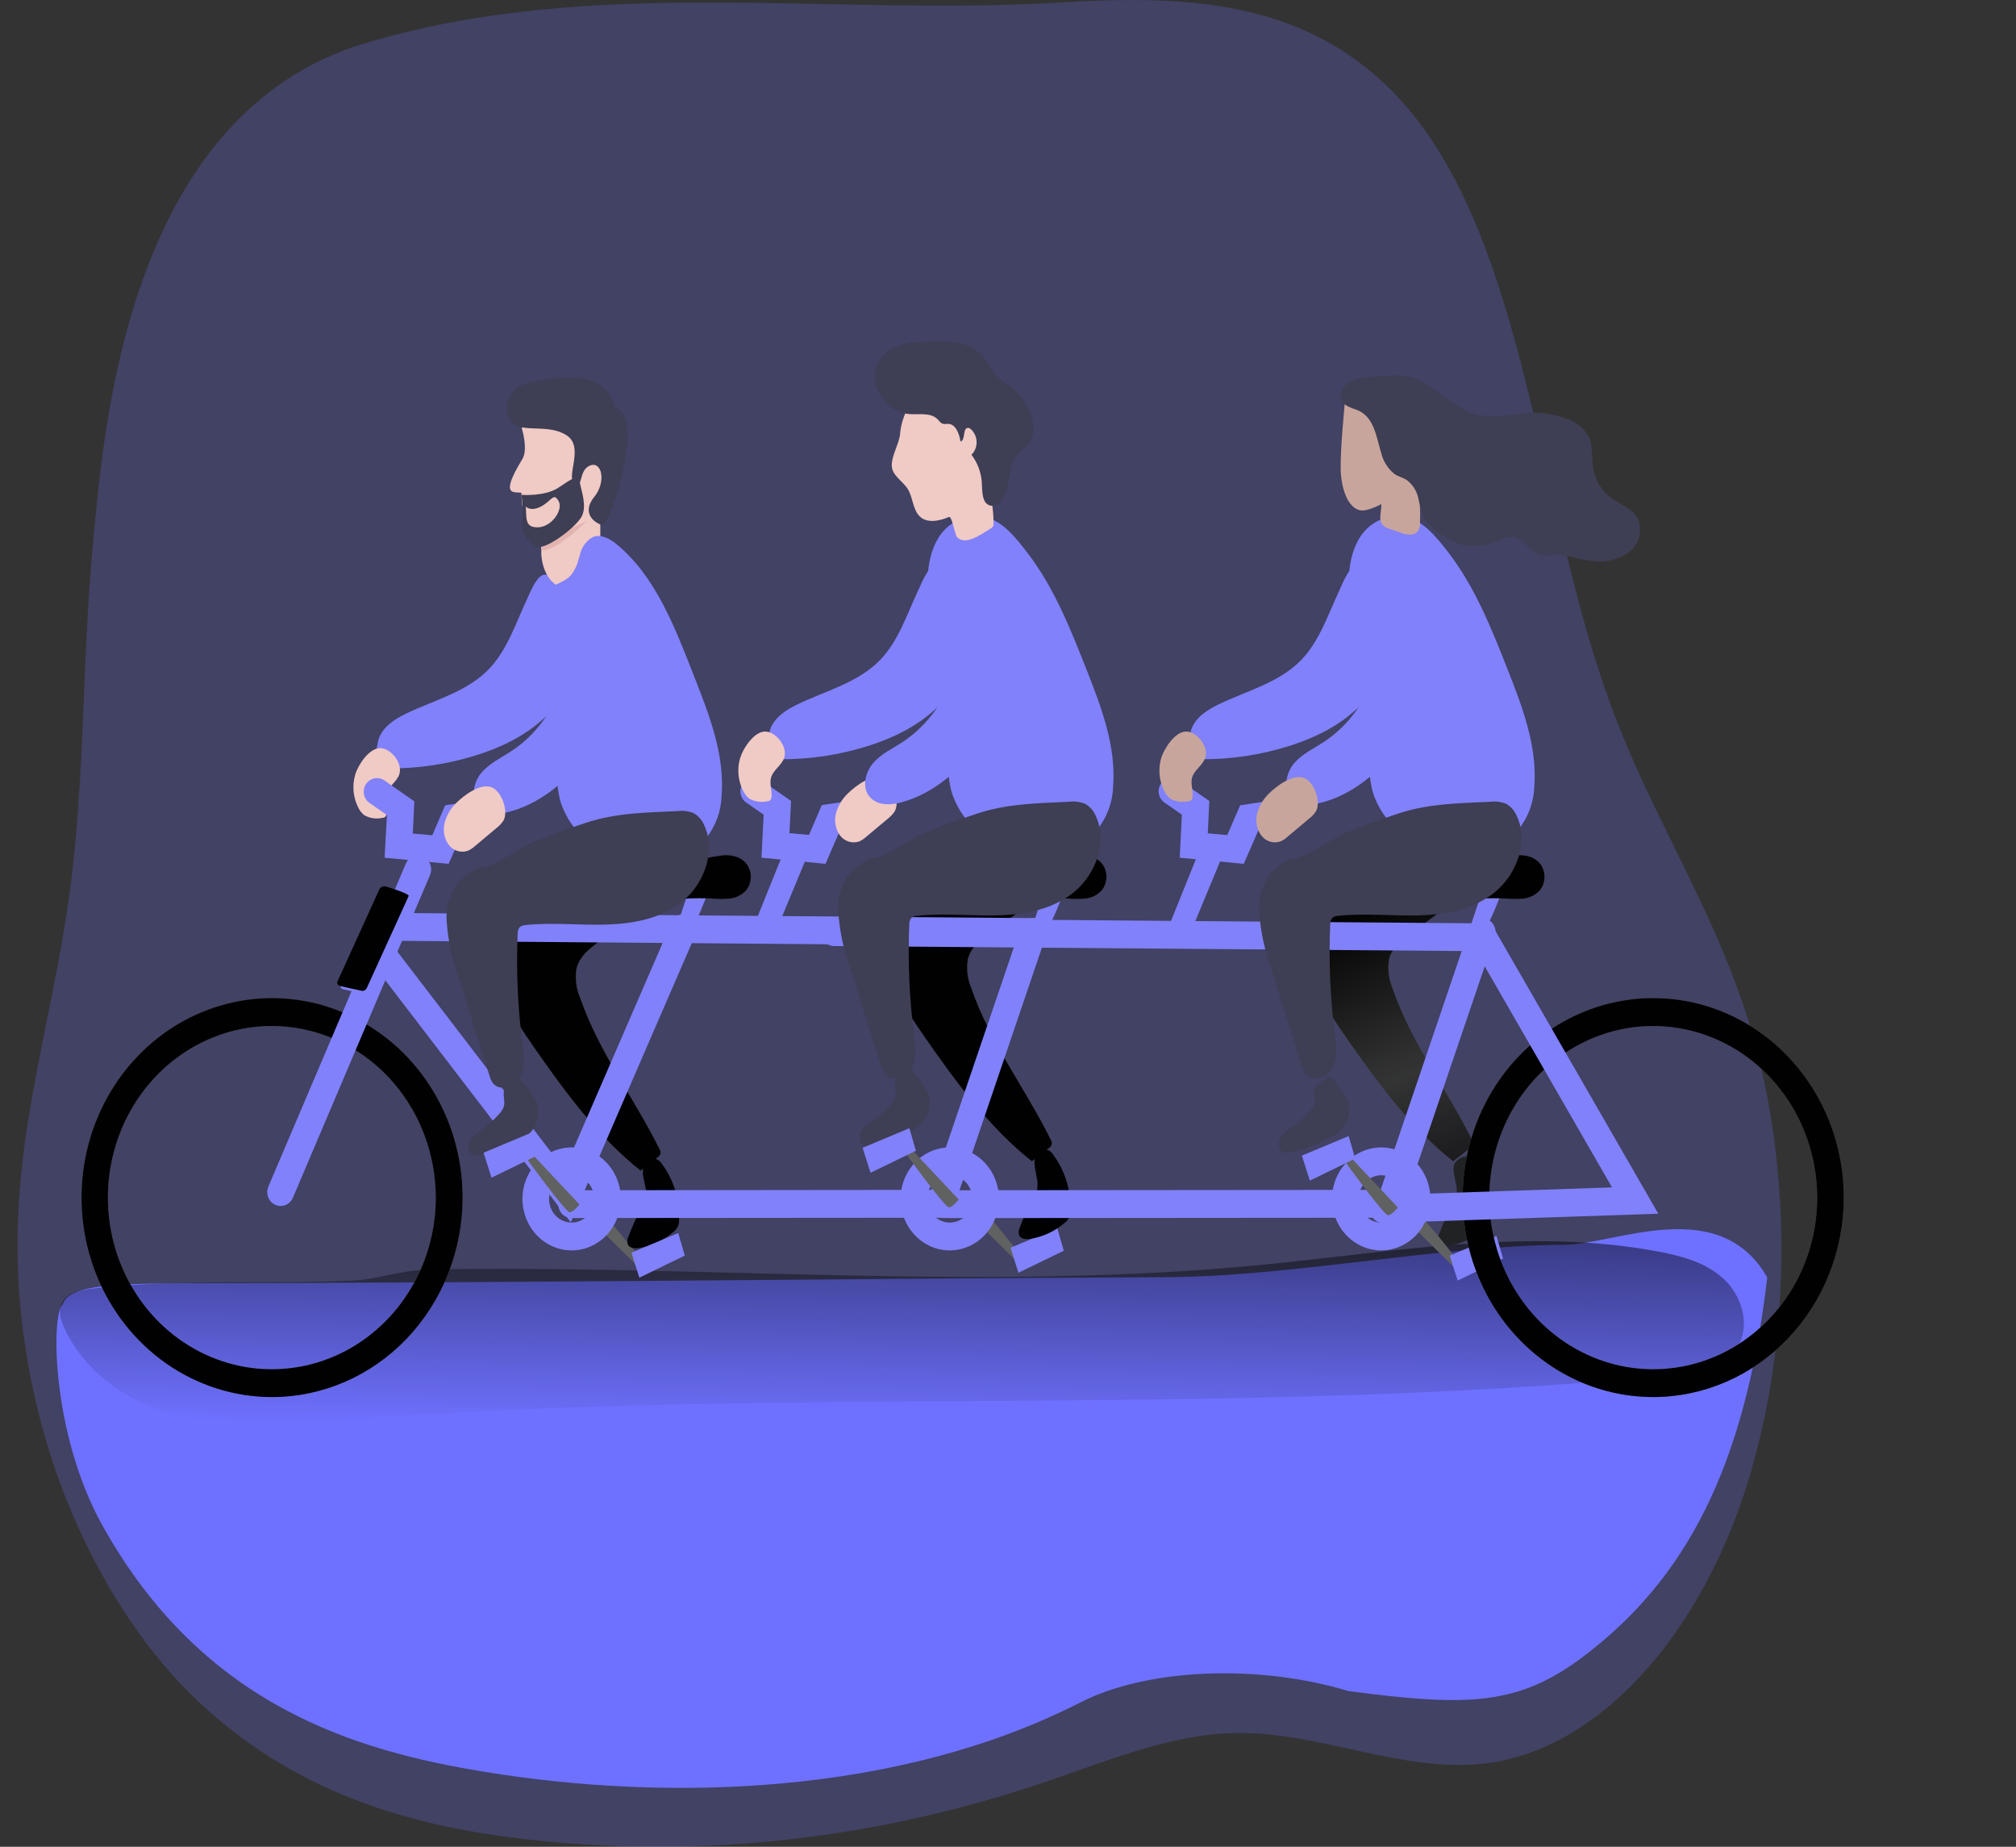 <svg width="107" height="98" viewBox="0 0 107 98" fill="none" xmlns="http://www.w3.org/2000/svg">
<rect x="0" y="0" width="107" height="98" fill="#333333" stroke="none"/>
<path opacity="0.24" d="M93.464 76.076C93.422 76.245 93.384 76.423 93.338 76.591C93.07 77.692 92.754 78.762 92.392 79.791C92.094 80.64 91.766 81.46 91.409 82.247C88.529 88.629 83.88 92.915 78.976 93.562C74.516 94.144 70.082 91.893 65.61 91.963C62.167 92.013 58.797 93.437 55.438 94.576C46.501 97.594 37.347 98.624 28.235 97.637C21.908 96.955 15.441 95.184 10.049 89.829C8.202 87.984 6.543 85.695 5.13 83.039C4.602 82.047 4.112 81.004 3.665 79.914C2.639 77.448 1.873 74.727 1.4 71.86C1.014 69.532 0.863 67.119 0.953 64.713C1.049 62.636 1.28 60.58 1.643 58.58C1.726 58.076 1.82 57.569 1.915 57.062C2.109 56.017 2.32 54.972 2.53 53.926C2.872 52.246 3.208 50.561 3.475 48.859C3.548 48.403 3.618 47.95 3.681 47.494C4.216 43.571 4.346 39.55 4.512 35.544C4.612 33.224 4.733 30.915 4.954 28.61C5.511 22.986 6.656 6.084 19.392 2.289C31.436 -1.311 43.879 0.857 56.122 0.14C62.973 -0.265 70.555 -0.265 75.7 7.012C80.124 13.279 81.432 23.088 83.782 31.907C84.312 33.928 84.929 35.888 85.626 37.774C85.772 38.163 85.92 38.542 86.078 38.92C86.366 39.638 86.671 40.347 86.987 41.038C88.973 45.398 91.307 49.387 92.819 54.22C94.893 60.956 95.097 69.06 93.464 76.076Z" fill="#6E71FF"/>
<path d="M93.796 67.784C92.626 77.895 89.445 83.816 84.044 87.899C80.533 90.553 77.803 90.553 71.561 89.737C66.88 88.308 60.938 88.498 57.323 90.349C47.706 95.258 35.531 95.629 25.725 94.024C18.916 92.914 10.788 90.553 5.44 80.958C2.71 76.058 2.704 69.646 3.341 69.204C3.659 68.091 6.684 68.143 9.545 68.091C26.409 68.091 44.302 67.851 62.045 67.773C68.757 67.718 76.334 66.1 83.049 66.053C85.677 66.053 91.241 63.325 93.796 67.784Z" fill="#6E71FF"/>
<path d="M4.767 68.4C4.177 68.471 3.483 68.627 3.254 69.201C3.087 69.614 3.237 70.088 3.42 70.49C4.611 73.066 7.232 74.651 9.9 75.24C12.569 75.83 15.344 75.573 18.069 75.36C41.59 73.529 65.288 75.266 88.772 72.965C90.102 72.835 91.642 72.558 92.293 71.335C92.898 70.203 92.403 68.699 91.462 67.845C90.522 66.991 89.271 66.653 88.053 66.422C81.089 65.104 73.956 66.445 66.91 67.126C58.512 67.94 50.07 67.813 41.654 67.608C37.456 67.506 33.259 67.382 29.06 67.346C26.942 67.328 24.821 67.325 22.704 67.372C21.305 67.401 20.046 67.893 18.672 67.96C14.021 68.166 9.438 67.836 4.767 68.4Z" fill="url(#paint0_linear)"/>
<path d="M106.039 49.548L62.562 63.411L56.904 41.21L104.126 37.966L106.039 49.548Z" fill="url(#paint1_linear)"/>
<path d="M41.486 45.476L39.963 49.254H41.254L42.778 45.58L41.486 45.476Z" fill="#8181FB"/>
<path d="M63.541 45.421L62.018 49.202H63.309L64.832 45.528L63.541 45.421Z" fill="#8181FB"/>
<path d="M79.624 45.489C78.279 46.914 76.795 48.187 75.196 49.286C74.578 49.707 73.907 50.172 73.725 50.904C73.64 51.429 73.705 51.969 73.914 52.456C74.902 55.328 76.778 57.764 78.122 60.474C78.166 60.545 78.188 60.629 78.184 60.713C78.155 60.809 78.092 60.891 78.008 60.94L77.121 61.625C74.856 59.83 73.104 57.437 71.426 55.027C70.277 53.365 69.112 51.554 69.019 49.503C68.969 48.973 69.044 48.437 69.238 47.945C69.433 47.452 69.741 47.017 70.135 46.679C70.67 46.172 71.302 45.788 71.989 45.554C73.055 45.192 74.201 45.205 75.323 45.23C76.558 45.25 77.927 45.337 78.755 46.288" fill="#606161"/>
<path d="M79.624 45.489C78.279 46.914 76.795 48.187 75.196 49.286C74.578 49.707 73.907 50.172 73.725 50.904C73.64 51.429 73.705 51.969 73.914 52.456C74.902 55.328 76.778 57.764 78.122 60.474C78.166 60.545 78.188 60.629 78.184 60.713C78.155 60.809 78.092 60.891 78.008 60.94L77.121 61.625C74.856 59.83 73.104 57.437 71.426 55.027C70.277 53.365 69.112 51.554 69.019 49.503C68.969 48.973 69.044 48.437 69.238 47.945C69.433 47.452 69.741 47.017 70.135 46.679C70.67 46.172 71.302 45.788 71.989 45.554C73.055 45.192 74.201 45.205 75.323 45.23C76.558 45.25 77.927 45.337 78.755 46.288" fill="url(#paint2_linear)"/>
<path d="M77.282 62.842C77.324 63.026 77.333 63.216 77.31 63.404C77.265 63.599 77.187 63.784 77.081 63.951C76.812 64.442 76.579 64.953 76.383 65.481C76.319 65.609 76.303 65.758 76.34 65.898C76.426 66.118 76.717 66.137 76.942 66.098C77.604 65.987 78.225 65.695 78.744 65.251C78.845 65.175 78.929 65.075 78.988 64.96C79.034 64.844 79.057 64.72 79.056 64.594C79.09 63.52 78.761 62.466 78.129 61.619C78.07 61.525 77.987 61.45 77.891 61.402C77.641 61.299 77.273 61.567 77.177 61.813C77.081 62.059 77.233 62.547 77.282 62.842Z" fill="#212224"/>
<path d="M77.588 67.153C77.588 67.153 75.369 64.307 75.153 64.332C74.936 64.358 74.655 64.769 74.655 64.769L77.18 67.256L77.588 67.153Z" fill="#606161"/>
<path d="M76.944 66.629L77.368 67.955L79.775 66.784L79.429 65.587L76.944 66.629Z" fill="#8181FB"/>
<path d="M76.944 66.629L77.368 67.955L79.775 66.784L79.429 65.587L76.944 66.629Z" fill="url(#paint3_linear)"/>
<path d="M54.275 66.739C54.275 66.739 52.056 63.892 51.84 63.918C51.624 63.944 51.343 64.352 51.343 64.352L53.864 66.839L54.275 66.739Z" fill="#606161"/>
<path d="M53.632 66.212L54.055 67.538L56.462 66.37L56.116 65.173L53.632 66.212Z" fill="#8181FB"/>
<path d="M53.632 66.212L54.055 67.538L56.462 66.37L56.116 65.173L53.632 66.212Z" fill="url(#paint4_linear)"/>
<path d="M34.157 66.998C34.157 66.998 31.938 64.151 31.722 64.177C31.506 64.203 31.225 64.614 31.225 64.614L33.746 67.101L34.157 66.998Z" fill="#606161"/>
<path d="M57.268 45.489C55.925 46.916 54.441 48.188 52.84 49.286C52.222 49.707 51.552 50.172 51.369 50.904C51.284 51.429 51.35 51.97 51.561 52.456C52.55 55.328 54.425 57.764 55.769 60.474C55.814 60.544 55.835 60.629 55.828 60.713C55.799 60.809 55.738 60.889 55.655 60.94L54.768 61.625C52.5 59.83 50.752 57.437 49.074 55.027C47.921 53.365 46.759 51.554 46.664 49.503C46.613 48.972 46.689 48.437 46.884 47.944C47.079 47.452 47.388 47.017 47.782 46.679C48.317 46.171 48.949 45.787 49.636 45.554C50.702 45.192 51.845 45.205 52.967 45.23C54.203 45.25 55.575 45.337 56.4 46.288" fill="#606161"/>
<path d="M57.268 45.489C55.925 46.916 54.441 48.188 52.84 49.286C52.222 49.707 51.552 50.172 51.369 50.904C51.284 51.429 51.35 51.97 51.561 52.456C52.55 55.328 54.425 57.764 55.769 60.474C55.814 60.544 55.835 60.629 55.828 60.713C55.799 60.809 55.738 60.889 55.655 60.94L54.768 61.625C52.5 59.83 50.752 57.437 49.074 55.027C47.921 53.365 46.759 51.554 46.664 49.503C46.613 48.972 46.689 48.437 46.884 47.944C47.079 47.452 47.388 47.017 47.782 46.679C48.317 46.171 48.949 45.787 49.636 45.554C50.702 45.192 51.845 45.205 52.967 45.23C54.203 45.25 55.575 45.337 56.4 46.288" fill="url(#paint5_linear)"/>
<path d="M55.029 62.495C55.07 62.68 55.08 62.87 55.057 63.058C55.01 63.248 54.934 63.428 54.831 63.592C54.561 64.082 54.328 64.594 54.133 65.121C54.068 65.248 54.051 65.396 54.086 65.535C54.176 65.759 54.466 65.778 54.704 65.739C55.366 65.628 55.987 65.336 56.506 64.892C56.607 64.816 56.691 64.716 56.75 64.601C56.796 64.485 56.818 64.361 56.815 64.235C56.849 63.16 56.521 62.107 55.888 61.26C55.827 61.166 55.744 61.09 55.647 61.04C55.397 60.936 55.029 61.208 54.936 61.454C54.843 61.7 54.979 62.201 55.029 62.495Z" fill="#010101"/>
<path d="M36.518 47.378L35.934 49.118C35.934 49.118 36.369 49.51 36.629 49.354C36.888 49.199 37.556 47.414 37.556 47.414L36.518 47.378Z" fill="#8181FB"/>
<path d="M35.123 46.256C34.876 46.362 34.601 46.518 34.552 46.793C34.541 46.911 34.561 47.031 34.611 47.138C34.66 47.245 34.737 47.336 34.833 47.401C35.284 47.763 35.908 47.724 36.477 47.682C36.913 47.656 37.348 47.656 37.784 47.682C38.108 47.714 38.433 47.714 38.757 47.682C39.082 47.644 39.384 47.487 39.61 47.239C39.75 47.059 39.834 46.838 39.849 46.606C39.865 46.375 39.811 46.144 39.696 45.945C39.406 45.46 38.797 45.327 38.288 45.395C37.597 45.489 36.916 45.646 36.251 45.864C35.871 45.955 35.494 46.097 35.123 46.256Z" fill="#606161"/>
<path d="M35.123 46.256C34.876 46.362 34.601 46.518 34.552 46.793C34.541 46.911 34.561 47.031 34.611 47.138C34.66 47.245 34.737 47.336 34.833 47.401C35.284 47.763 35.908 47.724 36.477 47.682C36.913 47.656 37.348 47.656 37.784 47.682C38.108 47.714 38.433 47.714 38.757 47.682C39.082 47.644 39.384 47.487 39.61 47.239C39.75 47.059 39.834 46.838 39.849 46.606C39.865 46.375 39.811 46.144 39.696 45.945C39.406 45.46 38.797 45.327 38.288 45.395C37.597 45.489 36.916 45.646 36.251 45.864C35.871 45.955 35.494 46.097 35.123 46.256Z" fill="url(#paint6_linear)"/>
<path d="M55.393 47.378L54.809 49.118C54.809 49.118 55.244 49.51 55.507 49.354C55.77 49.199 56.434 47.414 56.434 47.414L55.393 47.378Z" fill="#8181FB"/>
<path d="M53.999 46.256C53.752 46.362 53.477 46.518 53.428 46.793C53.417 46.911 53.437 47.031 53.486 47.138C53.536 47.245 53.613 47.336 53.709 47.401C54.16 47.763 54.784 47.724 55.353 47.682C55.788 47.656 56.224 47.656 56.66 47.682C56.983 47.714 57.309 47.714 57.633 47.682C57.958 47.644 58.26 47.487 58.486 47.239C58.626 47.059 58.71 46.838 58.725 46.606C58.74 46.375 58.687 46.144 58.572 45.945C58.282 45.46 57.673 45.327 57.166 45.395C56.481 45.481 55.804 45.629 55.143 45.839C54.747 45.955 54.37 46.097 53.999 46.256Z" fill="#606161"/>
<path d="M53.999 46.256C53.752 46.362 53.477 46.518 53.428 46.793C53.417 46.911 53.437 47.031 53.486 47.138C53.536 47.245 53.613 47.336 53.709 47.401C54.16 47.763 54.784 47.724 55.353 47.682C55.788 47.656 56.224 47.656 56.66 47.682C56.983 47.714 57.309 47.714 57.633 47.682C57.958 47.644 58.26 47.487 58.486 47.239C58.626 47.059 58.71 46.838 58.725 46.606C58.74 46.375 58.687 46.144 58.572 45.945C58.282 45.46 57.673 45.327 57.166 45.395C56.481 45.481 55.804 45.629 55.143 45.839C54.747 45.955 54.37 46.097 53.999 46.256Z" fill="url(#paint7_linear)"/>
<path d="M78.641 47.378L78.057 49.118C78.057 49.118 78.492 49.51 78.752 49.354C79.011 49.199 79.679 47.414 79.679 47.414L78.641 47.378Z" fill="#8181FB"/>
<path d="M77.248 46.256C77.001 46.362 76.725 46.518 76.676 46.793C76.665 46.911 76.684 47.03 76.733 47.138C76.782 47.245 76.859 47.336 76.954 47.401C77.408 47.763 78.032 47.724 78.601 47.682C79.037 47.656 79.472 47.656 79.908 47.682C80.232 47.714 80.558 47.714 80.881 47.682C81.207 47.644 81.508 47.487 81.734 47.239C81.874 47.059 81.958 46.838 81.973 46.606C81.989 46.375 81.936 46.144 81.821 45.945C81.53 45.46 80.921 45.327 80.412 45.395C79.721 45.489 79.04 45.646 78.376 45.864C78.008 45.955 77.618 46.097 77.248 46.256Z" fill="#606161"/>
<path d="M77.248 46.256C77.001 46.362 76.725 46.518 76.676 46.793C76.665 46.911 76.684 47.03 76.733 47.138C76.782 47.245 76.859 47.336 76.954 47.401C77.408 47.763 78.032 47.724 78.601 47.682C79.037 47.656 79.472 47.656 79.908 47.682C80.232 47.714 80.558 47.714 80.881 47.682C81.207 47.644 81.508 47.487 81.734 47.239C81.874 47.059 81.958 46.838 81.973 46.606C81.989 46.375 81.936 46.144 81.821 45.945C81.53 45.46 80.921 45.327 80.412 45.395C79.721 45.489 79.04 45.646 78.376 45.864C78.008 45.955 77.618 46.097 77.248 46.256Z" fill="url(#paint8_linear)"/>
<path d="M14.431 74.136C12.431 74.134 10.477 73.511 8.815 72.347C7.153 71.182 5.858 69.528 5.094 67.593C4.33 65.659 4.131 63.53 4.523 61.477C4.914 59.425 5.879 57.539 7.294 56.06C8.709 54.58 10.511 53.573 12.473 53.166C14.434 52.759 16.467 52.969 18.315 53.772C20.162 54.574 21.741 55.931 22.851 57.672C23.962 59.413 24.554 61.459 24.553 63.553C24.55 66.361 23.482 69.053 21.584 71.037C19.686 73.021 17.113 74.136 14.431 74.136ZM14.431 54.445C12.71 54.444 11.027 54.978 9.596 55.978C8.165 56.979 7.049 58.401 6.39 60.065C5.731 61.73 5.558 63.561 5.894 65.328C6.229 67.095 7.057 68.718 8.274 69.992C9.491 71.266 11.041 72.134 12.729 72.486C14.417 72.837 16.167 72.657 17.757 71.968C19.347 71.279 20.706 70.111 21.662 68.613C22.619 67.115 23.129 65.355 23.129 63.553C23.126 61.139 22.208 58.825 20.578 57.118C18.948 55.41 16.737 54.449 14.431 54.445Z" fill="#606161"/>
<path d="M87.747 74.136C85.746 74.136 83.791 73.515 82.128 72.351C80.465 71.188 79.169 69.535 78.403 67.6C77.638 65.665 77.438 63.537 77.828 61.483C78.219 59.43 79.182 57.544 80.597 56.063C82.012 54.583 83.814 53.575 85.776 53.167C87.738 52.759 89.771 52.969 91.619 53.77C93.467 54.572 95.046 55.93 96.157 57.671C97.268 59.412 97.861 61.459 97.86 63.553C97.857 66.359 96.79 69.049 94.894 71.033C92.998 73.017 90.428 74.133 87.747 74.136ZM87.747 54.445C86.026 54.445 84.344 54.979 82.913 55.98C81.482 56.981 80.367 58.403 79.708 60.068C79.05 61.732 78.877 63.563 79.213 65.33C79.549 67.097 80.377 68.719 81.594 69.993C82.811 71.267 84.362 72.134 86.049 72.486C87.737 72.837 89.487 72.657 91.077 71.968C92.666 71.278 94.025 70.111 94.981 68.613C95.938 67.115 96.448 65.354 96.448 63.553C96.445 61.138 95.528 58.823 93.897 57.116C92.265 55.408 90.054 54.448 87.747 54.445Z" fill="#606161"/>
<path d="M14.431 74.136C12.431 74.134 10.477 73.511 8.815 72.347C7.153 71.182 5.858 69.528 5.094 67.593C4.33 65.659 4.131 63.53 4.523 61.477C4.914 59.425 5.879 57.539 7.294 56.06C8.709 54.58 10.511 53.573 12.473 53.166C14.434 52.759 16.467 52.969 18.315 53.772C20.162 54.574 21.741 55.931 22.851 57.672C23.962 59.413 24.554 61.459 24.553 63.553C24.55 66.361 23.482 69.053 21.584 71.037C19.686 73.021 17.113 74.136 14.431 74.136ZM14.431 54.445C12.71 54.444 11.027 54.978 9.596 55.978C8.165 56.979 7.049 58.401 6.39 60.065C5.731 61.73 5.558 63.561 5.894 65.328C6.229 67.095 7.057 68.718 8.274 69.992C9.491 71.266 11.041 72.134 12.729 72.486C14.417 72.837 16.167 72.657 17.757 71.968C19.347 71.279 20.706 70.111 21.662 68.613C22.619 67.115 23.129 65.355 23.129 63.553C23.126 61.139 22.208 58.825 20.578 57.118C18.948 55.41 16.737 54.449 14.431 54.445Z" fill="url(#paint9_linear)"/>
<path d="M87.747 74.136C85.746 74.136 83.791 73.515 82.128 72.351C80.465 71.188 79.169 69.535 78.403 67.6C77.638 65.665 77.438 63.537 77.828 61.483C78.219 59.43 79.182 57.544 80.597 56.063C82.012 54.583 83.814 53.575 85.776 53.167C87.738 52.759 89.771 52.969 91.619 53.77C93.467 54.572 95.046 55.93 96.157 57.671C97.268 59.412 97.861 61.459 97.86 63.553C97.857 66.359 96.79 69.049 94.894 71.033C92.998 73.017 90.428 74.133 87.747 74.136ZM87.747 54.445C86.026 54.445 84.344 54.979 82.913 55.98C81.482 56.981 80.367 58.403 79.708 60.068C79.05 61.732 78.877 63.563 79.213 65.33C79.549 67.097 80.377 68.719 81.594 69.993C82.811 71.267 84.362 72.134 86.049 72.486C87.737 72.837 89.487 72.657 91.077 71.968C92.666 71.278 94.025 70.111 94.981 68.613C95.938 67.115 96.448 65.354 96.448 63.553C96.445 61.138 95.528 58.823 93.897 57.116C92.265 55.408 90.054 54.448 87.747 54.445Z" fill="url(#paint10_linear)"/>
<path d="M25.962 35.489C24.788 36.721 23.073 37.138 21.562 37.863C20.972 38.147 20.363 38.532 20.119 39.157C20.014 39.468 19.969 39.797 19.986 40.127C19.964 40.21 19.963 40.298 19.982 40.383C20.001 40.467 20.04 40.545 20.096 40.609C20.151 40.673 20.221 40.722 20.299 40.751C20.377 40.78 20.461 40.788 20.542 40.774C22.176 40.796 23.803 40.551 25.366 40.049C27.08 39.499 28.764 38.581 29.796 37.041C30.022 36.722 30.189 36.361 30.288 35.977C30.36 35.58 30.379 35.174 30.343 34.771C30.339 33.97 30.252 33.172 30.084 32.39C29.935 31.811 29.623 30.88 29.101 30.55C28.579 30.22 28.146 31.443 27.949 31.844C27.358 33.115 26.917 34.486 25.962 35.489Z" fill="#8181FB"/>
<path d="M31.851 27.115C31.851 27.115 31.879 28.354 31.851 29.259C31.851 29.935 31.619 31.232 30.244 31.232C28.869 31.232 28.699 29.58 28.733 29.259C28.697 28.78 28.697 28.299 28.733 27.82C28.838 27.031 31.777 26.565 31.851 27.115Z" fill="#F0CAC5"/>
<path d="M31.873 29.146C31.971 29.104 32.081 29.101 32.182 29.14C32.282 29.178 32.364 29.254 32.414 29.353C32.621 29.715 32.633 30.44 32.414 31.43C32.349 31.865 32.212 32.285 32.009 32.672C32.009 32.672 31.11 31.339 30.464 31.284C30.476 31.284 31.724 31.029 31.873 29.146Z" fill="#F1FCFF"/>
<path d="M27.699 22.745C27.699 22.745 28.042 23.848 27.723 24.363C26.543 26.303 27.217 26.103 27.655 26.145C27.711 26.145 27.634 26.52 27.791 27.232C27.918 27.794 27.541 29.072 29.194 28.525C29.667 28.373 31.96 27.697 32.123 26.209C32.327 24.35 33.418 22.005 31.267 21.209C28.691 20.287 27.85 21.018 27.699 22.745Z" fill="#F0CAC5"/>
<path d="M28.879 20.161C28.879 20.161 27.699 20.249 27.294 20.718C26.797 21.297 26.707 21.937 27.229 22.454C27.751 22.972 29.12 22.48 30.075 23.101C31.03 23.722 30.013 25.307 30.489 25.647C30.965 25.986 30.68 24.964 31.311 24.706C31.941 24.447 32.197 25.556 31.536 26.374C30.875 27.193 31.496 27.717 31.926 27.852C32.355 27.988 33.396 24.295 33.31 22.943C33.223 21.591 32.587 21.613 32.587 21.613C32.587 21.613 32.559 19.501 28.879 20.161Z" fill="#3E3E54"/>
<path d="M28.715 28.661C28.715 28.661 30.393 28.014 31.15 27.649C31.15 27.649 29.574 29.217 28.758 29.208L28.715 28.661Z" fill="#E3B3AF"/>
<path d="M27.68 26.261C27.68 26.261 28.916 26.355 29.629 25.886C30.343 25.417 30.689 25.123 30.773 25.598C30.856 26.074 31.177 26.872 30.856 27.438C30.535 28.005 28.829 29.321 28.384 28.978C27.939 28.635 27.643 28.221 27.72 27.742C27.756 27.249 27.743 26.752 27.68 26.261Z" fill="#3E3E54"/>
<path d="M27.906 26.876C27.906 26.876 28.144 27.173 28.716 26.876C29.287 26.578 29.371 26.116 29.643 26.578C29.915 27.041 29.294 27.956 28.564 27.982C27.835 28.008 27.953 27.484 27.906 26.876Z" fill="#F0CAC5"/>
<path d="M30.694 29.728C30.62 30.027 30.481 30.304 30.289 30.537C29.98 30.88 29.482 30.974 29.115 31.252C28.027 32.083 28.701 34.053 28.889 35.175C29.194 36.728 29.4 38.3 29.507 39.881C29.541 40.809 29.507 41.76 29.782 42.64C29.976 43.199 30.278 43.71 30.669 44.141C31.059 44.573 31.53 44.916 32.053 45.15C33.101 45.606 34.253 45.733 35.368 45.515C36.16 45.419 36.899 45.055 37.476 44.48C37.985 43.843 38.276 43.046 38.301 42.216C38.465 40.065 37.661 37.976 36.876 35.98C35.872 33.435 34.846 30.611 32.708 28.865C32.353 28.577 31.886 28.328 31.472 28.496C31.299 28.592 31.147 28.725 31.028 28.887C30.908 29.05 30.824 29.238 30.78 29.437C30.752 29.534 30.734 29.631 30.694 29.728Z" fill="#8181FB"/>
<path d="M30.694 29.728C30.62 30.027 30.481 30.304 30.289 30.537C29.98 30.88 29.482 30.974 29.115 31.252C28.027 32.083 28.701 34.053 28.889 35.175C29.194 36.728 29.4 38.3 29.507 39.881C29.541 40.809 29.507 41.76 29.782 42.64C29.976 43.199 30.278 43.71 30.669 44.141C31.059 44.573 31.53 44.916 32.053 45.15C33.101 45.606 34.253 45.733 35.368 45.515C36.16 45.419 36.899 45.055 37.476 44.48C37.985 43.843 38.276 43.046 38.301 42.216C38.465 40.065 37.661 37.976 36.876 35.98C35.872 33.435 34.846 30.611 32.708 28.865C32.353 28.577 31.886 28.328 31.472 28.496C31.299 28.592 31.147 28.725 31.028 28.887C30.908 29.05 30.824 29.238 30.78 29.437C30.752 29.534 30.734 29.631 30.694 29.728Z" fill="url(#paint11_linear)"/>
<path d="M36.498 45.981C35.154 47.406 33.67 48.679 32.071 49.778C31.453 50.198 30.782 50.661 30.6 51.395C30.514 51.921 30.581 52.462 30.791 52.947C31.78 55.823 33.656 58.258 35 60.969C35.045 61.039 35.065 61.124 35.059 61.208C35.03 61.303 34.968 61.384 34.886 61.434L33.999 62.12C31.731 60.325 29.982 57.932 28.304 55.522C27.152 53.86 25.99 52.048 25.894 49.995C25.844 49.464 25.919 48.928 26.115 48.436C26.31 47.943 26.618 47.509 27.013 47.171C27.548 46.664 28.18 46.282 28.866 46.049C29.933 45.687 31.076 45.699 32.197 45.725C33.433 45.745 34.805 45.829 35.63 46.783" fill="#606161"/>
<path d="M36.498 45.981C35.154 47.406 33.67 48.679 32.071 49.778C31.453 50.198 30.782 50.661 30.6 51.395C30.514 51.921 30.581 52.462 30.791 52.947C31.78 55.823 33.656 58.258 35 60.969C35.045 61.039 35.065 61.124 35.059 61.208C35.03 61.303 34.968 61.384 34.886 61.434L33.999 62.12C31.731 60.325 29.982 57.932 28.304 55.522C27.152 53.86 25.99 52.048 25.894 49.995C25.844 49.464 25.919 48.928 26.115 48.436C26.31 47.943 26.618 47.509 27.013 47.171C27.548 46.664 28.18 46.282 28.866 46.049C29.933 45.687 31.076 45.699 32.197 45.725C33.433 45.745 34.805 45.829 35.63 46.783" fill="url(#paint12_linear)"/>
<path d="M34.255 62.98C34.3 63.164 34.31 63.355 34.286 63.543C34.24 63.732 34.164 63.911 34.061 64.074C33.791 64.566 33.557 65.078 33.359 65.607C33.295 65.734 33.28 65.882 33.316 66.021C33.406 66.244 33.696 66.263 33.934 66.225C34.595 66.112 35.216 65.82 35.736 65.377C35.835 65.298 35.918 65.199 35.98 65.086C36.026 64.97 36.048 64.846 36.044 64.721C36.079 63.645 35.751 62.592 35.117 61.745C35.058 61.65 34.975 61.574 34.877 61.525C34.626 61.422 34.259 61.693 34.166 61.936C34.039 62.237 34.209 62.689 34.255 62.98Z" fill="#010101"/>
<path d="M18.855 41.1C18.767 41.397 18.738 41.71 18.769 42.019C18.8 42.328 18.892 42.628 19.038 42.899C19.113 43.044 19.219 43.17 19.346 43.267C19.631 43.422 19.959 43.47 20.273 43.403C20.343 43.405 20.41 43.38 20.462 43.332C20.488 43.298 20.505 43.256 20.508 43.212C20.57 42.866 20.4 42.501 20.487 42.161C20.598 41.731 21.074 41.492 21.2 41.068C21.37 40.483 20.74 39.69 20.165 39.7C19.591 39.709 19.013 40.573 18.855 41.1Z" fill="#F0CAC5"/>
<path d="M14.891 63.996C14.774 63.997 14.657 63.967 14.554 63.908C14.45 63.849 14.362 63.764 14.298 63.661C14.234 63.558 14.196 63.439 14.188 63.316C14.179 63.193 14.2 63.07 14.248 62.958L21.534 45.839C21.572 45.75 21.626 45.67 21.693 45.603C21.76 45.536 21.839 45.484 21.925 45.449C22.012 45.414 22.104 45.398 22.196 45.4C22.289 45.403 22.38 45.424 22.464 45.463C22.549 45.503 22.625 45.559 22.689 45.629C22.753 45.699 22.803 45.782 22.836 45.872C22.869 45.963 22.886 46.059 22.883 46.156C22.881 46.253 22.86 46.348 22.823 46.437L15.537 63.579C15.479 63.706 15.387 63.812 15.272 63.886C15.158 63.96 15.026 63.998 14.891 63.996Z" fill="#8181FB"/>
<path d="M30.295 64.866L19.823 51.204C19.707 51.052 19.653 50.857 19.673 50.662C19.694 50.468 19.787 50.29 19.933 50.168C20.079 50.045 20.265 49.989 20.451 50.01C20.637 50.032 20.807 50.13 20.924 50.282L29.958 62.065L35.644 48.947C35.721 48.768 35.863 48.629 36.038 48.561C36.214 48.492 36.408 48.499 36.578 48.58C36.749 48.661 36.881 48.809 36.947 48.993C37.013 49.176 37.006 49.38 36.929 49.558L30.295 64.866Z" fill="#8181FB"/>
<path d="M30.334 64.636C30.148 64.636 29.968 64.559 29.836 64.421C29.704 64.282 29.63 64.095 29.63 63.899C29.63 63.703 29.704 63.516 29.836 63.378C29.968 63.239 30.148 63.162 30.334 63.162L49.436 63.142L54.169 49.212C54.2 49.12 54.248 49.035 54.31 48.963C54.372 48.891 54.447 48.832 54.531 48.79C54.615 48.749 54.706 48.725 54.799 48.721C54.892 48.717 54.984 48.732 55.072 48.766C55.248 48.832 55.391 48.969 55.471 49.146C55.551 49.323 55.561 49.526 55.498 49.71L50.431 64.62L30.347 64.636H30.334Z" fill="#8181FB"/>
<path d="M50.078 64.636C49.892 64.636 49.712 64.559 49.58 64.421C49.448 64.282 49.374 64.095 49.374 63.899C49.374 63.703 49.448 63.516 49.58 63.378C49.712 63.239 49.892 63.162 50.078 63.162L73.277 63.142L78.008 49.212C78.038 49.12 78.086 49.036 78.147 48.964C78.209 48.892 78.284 48.833 78.368 48.792C78.452 48.75 78.542 48.727 78.635 48.722C78.727 48.718 78.82 48.732 78.907 48.766C79.083 48.831 79.228 48.968 79.308 49.145C79.388 49.322 79.399 49.525 79.336 49.71L74.269 64.62L54.185 64.636H50.078Z" fill="#8181FB"/>
<path d="M54.896 50.198L20.784 49.923C20.605 49.911 20.437 49.828 20.314 49.691C20.191 49.553 20.123 49.372 20.123 49.184C20.123 48.996 20.191 48.816 20.314 48.678C20.437 48.541 20.605 48.458 20.784 48.445L55.699 48.727L54.896 50.198Z" fill="#8181FB"/>
<path d="M73.373 64.898C73.193 64.889 73.024 64.809 72.899 64.673C72.774 64.538 72.703 64.358 72.7 64.17C72.697 63.982 72.763 63.8 72.884 63.66C73.005 63.521 73.172 63.435 73.351 63.42L85.559 63.01L78.338 50.473L44.226 50.202C44.047 50.189 43.879 50.106 43.756 49.969C43.634 49.831 43.565 49.651 43.565 49.462C43.565 49.275 43.634 49.094 43.756 48.956C43.879 48.819 44.047 48.736 44.226 48.724L79.141 49.002L88.016 64.407L73.401 64.898H73.373Z" fill="#8181FB"/>
<path d="M23.812 45.839L20.413 45.515L20.537 43.251L19.61 42.604C19.534 42.552 19.469 42.485 19.419 42.406C19.368 42.327 19.334 42.238 19.317 42.145C19.3 42.052 19.301 41.956 19.32 41.863C19.339 41.77 19.376 41.682 19.428 41.605C19.535 41.446 19.698 41.338 19.881 41.303C20.064 41.268 20.253 41.309 20.407 41.417L21.992 42.523L21.909 44.231L22.944 44.325L23.627 42.734L25.567 42.439C25.75 42.409 25.937 42.456 26.087 42.569C26.238 42.682 26.34 42.853 26.371 43.044C26.383 43.139 26.378 43.235 26.355 43.327C26.332 43.42 26.292 43.506 26.236 43.582C26.181 43.658 26.112 43.722 26.034 43.77C25.955 43.818 25.868 43.85 25.777 43.862L24.603 44.04L23.812 45.839Z" fill="#8181FB"/>
<path d="M23.812 45.839L20.413 45.515L20.537 43.251L19.61 42.604C19.534 42.552 19.469 42.485 19.419 42.406C19.368 42.327 19.334 42.238 19.317 42.145C19.3 42.052 19.301 41.956 19.32 41.863C19.339 41.77 19.376 41.682 19.428 41.605C19.535 41.446 19.698 41.338 19.881 41.303C20.064 41.268 20.253 41.309 20.407 41.417L21.992 42.523L21.909 44.231L22.944 44.325L23.627 42.734L25.567 42.439C25.75 42.409 25.937 42.456 26.087 42.569C26.238 42.682 26.34 42.853 26.371 43.044C26.383 43.139 26.378 43.235 26.355 43.327C26.332 43.42 26.292 43.506 26.236 43.582C26.181 43.658 26.112 43.722 26.034 43.77C25.955 43.818 25.868 43.85 25.777 43.862L24.603 44.04L23.812 45.839Z" fill="url(#paint13_linear)"/>
<path d="M43.816 45.839L40.417 45.515L40.531 43.232L39.604 42.585C39.528 42.533 39.463 42.466 39.412 42.387C39.362 42.308 39.327 42.219 39.309 42.126C39.292 42.033 39.293 41.937 39.312 41.844C39.331 41.751 39.367 41.663 39.419 41.585C39.527 41.426 39.69 41.318 39.874 41.283C40.057 41.248 40.247 41.289 40.401 41.398L41.987 42.504L41.9 44.212L42.938 44.305L43.618 42.724L45.562 42.429C45.744 42.399 45.931 42.445 46.081 42.559C46.231 42.672 46.332 42.843 46.362 43.034C46.375 43.129 46.37 43.225 46.347 43.318C46.324 43.41 46.284 43.497 46.229 43.573C46.173 43.65 46.104 43.713 46.025 43.761C45.946 43.809 45.859 43.84 45.769 43.853L44.597 44.031L43.816 45.839Z" fill="#8181FB"/>
<path d="M43.816 45.839L40.417 45.515L40.531 43.232L39.604 42.585C39.528 42.533 39.463 42.466 39.412 42.387C39.362 42.308 39.327 42.219 39.309 42.126C39.292 42.033 39.293 41.937 39.312 41.844C39.331 41.751 39.367 41.663 39.419 41.585C39.527 41.426 39.69 41.318 39.874 41.283C40.057 41.248 40.247 41.289 40.401 41.398L41.987 42.504L41.9 44.212L42.938 44.305L43.618 42.724L45.562 42.429C45.744 42.399 45.931 42.445 46.081 42.559C46.231 42.672 46.332 42.843 46.362 43.034C46.375 43.129 46.37 43.225 46.347 43.318C46.324 43.41 46.284 43.497 46.229 43.573C46.173 43.65 46.104 43.713 46.025 43.761C45.946 43.809 45.859 43.84 45.769 43.853L44.597 44.031L43.816 45.839Z" fill="url(#paint14_linear)"/>
<path d="M66.013 45.839L62.614 45.515L62.728 43.232L61.801 42.585C61.726 42.533 61.661 42.465 61.61 42.386C61.56 42.307 61.525 42.219 61.508 42.126C61.491 42.032 61.492 41.937 61.511 41.844C61.53 41.751 61.567 41.663 61.619 41.585C61.727 41.427 61.889 41.318 62.072 41.283C62.255 41.248 62.444 41.289 62.599 41.398L64.184 42.504L64.103 44.221L65.138 44.315L65.821 42.734L67.762 42.439C67.945 42.409 68.132 42.456 68.282 42.569C68.432 42.682 68.534 42.853 68.565 43.044C68.578 43.139 68.572 43.235 68.549 43.327C68.526 43.42 68.486 43.506 68.431 43.582C68.376 43.658 68.307 43.722 68.228 43.77C68.149 43.818 68.062 43.85 67.972 43.862L66.798 44.04L66.013 45.839Z" fill="#8181FB"/>
<path d="M66.013 45.839L62.614 45.515L62.728 43.232L61.801 42.585C61.726 42.533 61.661 42.465 61.61 42.386C61.56 42.307 61.525 42.219 61.508 42.126C61.491 42.032 61.492 41.937 61.511 41.844C61.53 41.751 61.567 41.663 61.619 41.585C61.727 41.427 61.889 41.318 62.072 41.283C62.255 41.248 62.444 41.289 62.599 41.398L64.184 42.504L64.103 44.221L65.138 44.315L65.821 42.734L67.762 42.439C67.945 42.409 68.132 42.456 68.282 42.569C68.432 42.682 68.534 42.853 68.565 43.044C68.578 43.139 68.572 43.235 68.549 43.327C68.526 43.42 68.486 43.506 68.431 43.582C68.376 43.658 68.307 43.722 68.228 43.77C68.149 43.818 68.062 43.85 67.972 43.862L66.798 44.04L66.013 45.839Z" fill="url(#paint15_linear)"/>
<path d="M19.402 52.76C19.368 52.76 18.274 52.511 18.241 52.504C18.105 52.475 18.03 52.362 18.08 52.255L20.311 47.355C20.346 47.299 20.396 47.255 20.456 47.23C20.516 47.205 20.582 47.2 20.644 47.216C20.78 47.249 21.908 47.611 21.859 47.718L19.631 52.631C19.606 52.67 19.572 52.702 19.532 52.725C19.492 52.747 19.448 52.759 19.402 52.76Z" fill="#8181FB"/>
<path d="M19.236 52.585C19.202 52.585 18.108 52.336 18.071 52.33C17.935 52.297 17.864 52.188 17.913 52.081L20.141 47.181C20.176 47.123 20.227 47.079 20.288 47.054C20.348 47.029 20.415 47.025 20.478 47.042C20.614 47.071 21.741 47.436 21.692 47.543L19.461 52.443C19.438 52.485 19.405 52.519 19.366 52.544C19.326 52.569 19.282 52.583 19.236 52.585Z" fill="url(#paint16_linear)"/>
<path d="M32.167 30.747C31.509 31.155 31.156 31.937 30.903 32.688C30.337 34.379 30.066 36.203 29.166 37.727C28.651 38.597 27.951 39.331 27.121 39.871C26.593 40.217 25.999 40.492 25.576 40.977C25.153 41.462 24.958 42.271 25.375 42.763C25.792 43.254 26.481 43.225 27.065 43.067C29.565 42.388 31.329 40.094 32.735 37.827C33.382 36.866 33.888 35.81 34.237 34.693C34.595 33.396 34.441 29.343 32.167 30.747Z" fill="#8181FB"/>
<path d="M24.223 42.604C23.929 42.883 23.715 43.241 23.605 43.639C23.55 43.838 23.539 44.047 23.573 44.25C23.608 44.454 23.686 44.646 23.802 44.813C23.922 44.978 24.09 45.099 24.28 45.157C24.47 45.215 24.673 45.208 24.859 45.137C24.989 45.07 25.111 44.986 25.221 44.888L26.352 43.94C26.499 43.83 26.625 43.693 26.726 43.536C26.994 43.041 26.63 41.999 26.108 41.786C25.511 41.534 24.624 42.2 24.223 42.604Z" fill="#F0CAC5"/>
<path d="M25.397 46.065C25.014 46.239 24.662 46.482 24.359 46.783C23.885 47.375 23.652 48.138 23.71 48.908C23.78 49.904 23.988 50.885 24.328 51.819L25.987 57.1C26.017 57.215 26.063 57.323 26.123 57.424C26.451 57.945 27.3 57.718 27.594 57.175C27.887 56.631 27.798 55.962 27.721 55.344C27.479 53.437 27.396 51.512 27.473 49.59C27.462 49.452 27.5 49.315 27.581 49.205C27.67 49.133 27.778 49.093 27.89 49.089C29.321 48.937 30.764 49.108 32.198 49.063C33.631 49.018 35.13 48.74 36.258 47.802C37.386 46.864 38.01 45.15 37.379 43.798C37.266 43.524 37.069 43.297 36.82 43.151C36.547 43.041 36.252 43.003 35.961 43.041C34.28 43.122 32.701 43.131 31.088 43.665C30.109 43.989 29.142 44.341 28.187 44.742C27.486 45.04 26.142 46.065 25.397 46.065Z" fill="#3E3E54"/>
<path d="M25.397 46.065C25.014 46.239 24.662 46.482 24.359 46.783C23.885 47.375 23.652 48.138 23.71 48.908C23.78 49.904 23.988 50.885 24.328 51.819L25.987 57.1C26.017 57.215 26.063 57.323 26.123 57.424C26.451 57.945 27.3 57.718 27.594 57.175C27.887 56.631 27.798 55.962 27.721 55.344C27.479 53.437 27.396 51.512 27.473 49.59C27.462 49.452 27.5 49.315 27.581 49.205C27.67 49.133 27.778 49.093 27.89 49.089C29.321 48.937 30.764 49.108 32.198 49.063C33.631 49.018 35.13 48.74 36.258 47.802C37.386 46.864 38.01 45.15 37.379 43.798C37.266 43.524 37.069 43.297 36.82 43.151C36.547 43.041 36.252 43.003 35.961 43.041C34.28 43.122 32.701 43.131 31.088 43.665C30.109 43.989 29.142 44.341 28.187 44.742C27.486 45.04 26.142 46.065 25.397 46.065Z" fill="url(#paint17_linear)"/>
<path d="M26.738 58.73C26.68 58.876 26.595 59.008 26.488 59.119C26.175 59.474 25.821 59.787 25.434 60.05C25.251 60.154 25.09 60.296 24.961 60.467C24.914 60.543 24.882 60.628 24.867 60.717C24.852 60.806 24.853 60.897 24.872 60.985C24.889 61.096 24.948 61.196 25.035 61.263C25.168 61.329 25.319 61.34 25.459 61.295C26.213 61.131 26.941 60.856 27.622 60.477C27.738 60.42 27.849 60.353 27.955 60.276C28.186 60.098 28.365 59.855 28.471 59.575C28.578 59.296 28.608 58.991 28.558 58.695C28.542 58.609 28.516 58.525 28.481 58.446C28.434 58.354 28.38 58.267 28.317 58.187C28.125 57.876 27.902 57.586 27.652 57.324C27.633 57.302 27.609 57.286 27.581 57.278C27.547 57.279 27.514 57.29 27.486 57.311C27.347 57.395 27.211 57.485 27.078 57.579C26.945 57.673 26.834 57.715 26.769 57.822C26.664 58.077 26.831 58.452 26.738 58.73Z" fill="#3E3E54"/>
<path d="M46.732 35C45.558 36.229 43.843 36.647 42.335 37.374C41.742 37.659 41.133 38.041 40.889 38.668C40.784 38.979 40.74 39.309 40.76 39.638C40.748 39.746 40.761 39.856 40.799 39.958C40.837 40.059 40.897 40.149 40.976 40.221C41.08 40.274 41.197 40.297 41.313 40.288C42.948 40.31 44.576 40.066 46.139 39.564C47.851 39.014 49.538 38.096 50.567 36.556C50.792 36.237 50.959 35.876 51.058 35.492C51.131 35.095 51.149 34.688 51.114 34.286C51.11 33.485 51.023 32.686 50.854 31.905C50.706 31.329 50.394 30.395 49.871 30.065C49.349 29.735 48.917 30.957 48.719 31.358C48.129 32.623 47.687 33.998 46.732 35Z" fill="#8181FB"/>
<path d="M49.745 28.645C49.173 29.667 49.177 30.928 49.294 32.106C49.532 34.547 50.178 36.957 50.27 39.392C50.304 40.318 50.27 41.268 50.545 42.148C50.74 42.707 51.041 43.218 51.432 43.65C51.823 44.081 52.294 44.425 52.816 44.658C53.868 45.118 55.026 45.247 56.147 45.027C56.938 44.93 57.677 44.568 58.255 43.995C58.763 43.358 59.054 42.561 59.08 41.731C59.243 39.58 58.443 37.491 57.655 35.498C56.812 33.361 55.94 31.174 54.544 29.353C53.947 28.577 53.23 27.645 52.266 27.432C51.778 27.336 51.273 27.401 50.821 27.619C50.37 27.836 49.994 28.194 49.745 28.645Z" fill="#8181FB"/>
<path d="M49.745 28.645C49.173 29.667 49.177 30.928 49.294 32.106C49.532 34.547 50.178 36.957 50.27 39.392C50.304 40.318 50.27 41.268 50.545 42.148C50.74 42.707 51.041 43.218 51.432 43.65C51.823 44.081 52.294 44.425 52.816 44.658C53.868 45.118 55.026 45.247 56.147 45.027C56.938 44.93 57.677 44.568 58.255 43.995C58.763 43.358 59.054 42.561 59.08 41.731C59.243 39.58 58.443 37.491 57.655 35.498C56.812 33.361 55.94 31.174 54.544 29.353C53.947 28.577 53.23 27.645 52.266 27.432C51.778 27.336 51.273 27.401 50.821 27.619C50.37 27.836 49.994 28.194 49.745 28.645Z" fill="url(#paint18_linear)"/>
<path d="M44.992 42.113C44.7 42.391 44.486 42.748 44.374 43.144C44.319 43.343 44.309 43.552 44.343 43.755C44.377 43.959 44.456 44.151 44.572 44.318C44.692 44.483 44.859 44.604 45.05 44.662C45.24 44.72 45.443 44.713 45.629 44.642C45.759 44.576 45.881 44.492 45.99 44.393L47.121 43.445C47.268 43.335 47.395 43.198 47.495 43.041C47.764 42.546 47.399 41.508 46.877 41.291C46.281 41.042 45.394 41.712 44.992 42.113Z" fill="#F0CAC5"/>
<path d="M39.285 40.221C39.197 40.517 39.167 40.831 39.199 41.14C39.231 41.449 39.323 41.748 39.471 42.019C39.546 42.164 39.652 42.29 39.78 42.388C40.065 42.542 40.392 42.59 40.707 42.523C40.775 42.525 40.841 42.5 40.892 42.452C40.918 42.417 40.935 42.376 40.941 42.333C41 41.986 40.83 41.621 40.92 41.281C41.028 40.851 41.507 40.612 41.63 40.185C41.8 39.603 41.17 38.81 40.595 38.82C40.021 38.83 39.446 39.693 39.285 40.221Z" fill="#F0CAC5"/>
<path d="M46.182 45.573C45.799 45.748 45.448 45.991 45.144 46.291C44.67 46.885 44.437 47.649 44.495 48.419C44.565 49.416 44.773 50.397 45.113 51.33L46.772 56.612C46.805 56.725 46.85 56.834 46.908 56.935C47.236 57.453 48.085 57.227 48.379 56.683C48.672 56.14 48.583 55.47 48.506 54.853C48.264 52.946 48.182 51.021 48.258 49.099C48.247 48.961 48.285 48.823 48.367 48.714C48.455 48.642 48.564 48.602 48.676 48.601C50.103 48.445 51.546 48.617 52.98 48.575C54.413 48.533 55.912 48.251 57.04 47.31C58.168 46.369 58.792 44.658 58.161 43.306C58.049 43.031 57.852 42.804 57.602 42.659C57.33 42.547 57.034 42.508 56.743 42.546C55.062 42.627 53.483 42.64 51.874 43.17C50.891 43.494 49.924 43.846 48.969 44.247C48.255 44.545 46.911 45.573 46.182 45.573Z" fill="#3E3E54"/>
<path d="M69.084 35C67.91 36.229 66.195 36.647 64.687 37.374C64.097 37.659 63.488 38.041 63.244 38.668C63.136 38.978 63.091 39.309 63.111 39.638C63.1 39.747 63.114 39.856 63.152 39.958C63.19 40.059 63.252 40.15 63.331 40.221C63.434 40.274 63.549 40.297 63.664 40.288C65.299 40.31 66.927 40.066 68.491 39.564C70.206 39.014 71.889 38.096 72.921 36.556C73.146 36.236 73.312 35.876 73.41 35.492C73.482 35.094 73.502 34.689 73.468 34.286C73.463 33.484 73.375 32.686 73.206 31.905C73.061 31.329 72.748 30.395 72.223 30.065C71.698 29.735 71.268 30.957 71.074 31.358C70.481 32.623 70.039 33.998 69.084 35Z" fill="#8181FB"/>
<path d="M72.1 28.645C71.525 29.667 71.532 30.928 71.646 32.106C71.887 34.547 72.53 36.957 72.622 39.393C72.659 40.318 72.622 41.269 72.897 42.148C73.092 42.707 73.394 43.218 73.785 43.649C74.175 44.081 74.646 44.424 75.168 44.658C76.222 45.119 77.38 45.247 78.502 45.027C79.292 44.928 80.031 44.567 80.61 43.995C81.117 43.357 81.407 42.561 81.435 41.731C81.595 39.58 80.795 37.491 80.007 35.498C79.167 33.361 78.292 31.174 76.899 29.353C76.299 28.577 75.586 27.645 74.618 27.432C74.13 27.336 73.626 27.401 73.175 27.618C72.724 27.836 72.348 28.194 72.1 28.645Z" fill="#8181FB"/>
<path d="M75.292 30.259C74.634 30.663 74.278 31.446 74.028 32.2C73.463 33.888 73.191 35.715 72.288 37.239C71.773 38.107 71.074 38.841 70.246 39.383C69.715 39.729 69.124 40.001 68.701 40.486C68.278 40.971 68.099 41.779 68.5 42.271C68.902 42.763 69.606 42.737 70.19 42.578C72.69 41.899 74.454 39.606 75.86 37.339C76.507 36.377 77.014 35.32 77.362 34.202C77.717 32.901 77.566 28.858 75.292 30.259Z" fill="#8181FB"/>
<path d="M67.348 42.113C67.056 42.392 66.843 42.748 66.73 43.144C66.675 43.343 66.665 43.552 66.7 43.756C66.735 43.959 66.814 44.152 66.931 44.318C67.051 44.483 67.218 44.604 67.408 44.662C67.598 44.72 67.801 44.713 67.987 44.642C68.117 44.577 68.238 44.493 68.346 44.393L69.477 43.445C69.625 43.336 69.751 43.199 69.851 43.041C70.123 42.546 69.755 41.508 69.233 41.291C68.636 41.042 67.746 41.712 67.348 42.113Z" fill="#C8A59C"/>
<path d="M61.631 40.221C61.544 40.518 61.516 40.831 61.548 41.14C61.58 41.449 61.671 41.748 61.817 42.019C61.892 42.164 61.998 42.29 62.126 42.388C62.411 42.542 62.738 42.59 63.053 42.523C63.122 42.526 63.189 42.5 63.241 42.452C63.268 42.418 63.284 42.376 63.288 42.333C63.349 41.986 63.179 41.621 63.266 41.281C63.377 40.851 63.853 40.612 63.977 40.185C64.15 39.603 63.519 38.81 62.945 38.82C62.37 38.83 61.798 39.693 61.631 40.221Z" fill="#C8A59C"/>
<path d="M68.518 45.573C68.137 45.749 67.787 45.992 67.483 46.291C67.246 46.584 67.067 46.922 66.956 47.288C66.844 47.653 66.803 48.038 66.834 48.419C66.905 49.416 67.114 50.396 67.452 51.33L69.111 56.612C69.145 56.725 69.192 56.834 69.251 56.935C69.578 57.453 70.428 57.227 70.718 56.683C71.009 56.14 70.925 55.47 70.845 54.852C70.603 52.946 70.521 51.02 70.598 49.099C70.589 48.961 70.628 48.824 70.709 48.714C70.797 48.642 70.906 48.602 71.018 48.601C72.445 48.445 73.888 48.617 75.325 48.575C76.762 48.533 78.257 48.251 79.382 47.31C80.507 46.369 81.134 44.658 80.507 43.306C80.393 43.032 80.197 42.804 79.948 42.659C79.675 42.547 79.379 42.508 79.089 42.546C77.408 42.627 75.826 42.64 74.216 43.17C73.236 43.494 72.266 43.846 71.311 44.247C70.607 44.545 69.266 45.573 68.518 45.573Z" fill="#3E3E54"/>
<path d="M46.182 45.573C45.799 45.748 45.448 45.991 45.144 46.291C44.67 46.885 44.437 47.649 44.495 48.419C44.565 49.416 44.773 50.397 45.113 51.33L46.772 56.612C46.805 56.725 46.85 56.834 46.908 56.935C47.236 57.453 48.085 57.227 48.379 56.683C48.672 56.14 48.583 55.47 48.506 54.853C48.264 52.946 48.182 51.021 48.258 49.099C48.247 48.961 48.285 48.823 48.367 48.714C48.455 48.642 48.564 48.602 48.676 48.601C50.103 48.445 51.546 48.617 52.98 48.575C54.413 48.533 55.912 48.251 57.04 47.31C58.168 46.369 58.792 44.658 58.161 43.306C58.049 43.031 57.852 42.804 57.602 42.659C57.33 42.547 57.034 42.508 56.743 42.546C55.062 42.627 53.483 42.64 51.874 43.17C50.891 43.494 49.924 43.846 48.969 44.247C48.255 44.545 46.911 45.573 46.182 45.573Z" fill="url(#paint19_linear)"/>
<path d="M68.518 45.573C68.137 45.749 67.787 45.992 67.483 46.291C67.246 46.584 67.067 46.922 66.956 47.288C66.844 47.653 66.803 48.038 66.834 48.419C66.905 49.416 67.114 50.396 67.452 51.33L69.111 56.612C69.145 56.725 69.192 56.834 69.251 56.935C69.578 57.453 70.428 57.227 70.718 56.683C71.009 56.14 70.925 55.47 70.845 54.852C70.603 52.946 70.521 51.02 70.598 49.099C70.589 48.961 70.628 48.824 70.709 48.714C70.797 48.642 70.906 48.602 71.018 48.601C72.445 48.445 73.888 48.617 75.325 48.575C76.762 48.533 78.257 48.251 79.382 47.31C80.507 46.369 81.134 44.658 80.507 43.306C80.393 43.032 80.197 42.804 79.948 42.659C79.675 42.547 79.379 42.508 79.089 42.546C77.408 42.627 75.826 42.64 74.216 43.17C73.236 43.494 72.266 43.846 71.311 44.247C70.607 44.545 69.266 45.573 68.518 45.573Z" fill="url(#paint20_linear)"/>
<path d="M47.508 58.242C47.45 58.387 47.365 58.518 47.257 58.627C46.944 58.983 46.59 59.297 46.204 59.562C46.02 59.663 45.859 59.804 45.731 59.976C45.638 60.129 45.605 60.315 45.641 60.493C45.659 60.605 45.718 60.705 45.805 60.771C45.937 60.837 46.088 60.849 46.228 60.804C46.983 60.641 47.711 60.367 48.391 59.989C48.507 59.929 48.618 59.861 48.725 59.785C48.956 59.606 49.134 59.364 49.24 59.085C49.347 58.807 49.377 58.502 49.328 58.207C49.313 58.12 49.287 58.036 49.25 57.958C49.203 57.865 49.148 57.778 49.087 57.696C48.895 57.386 48.673 57.098 48.425 56.835C48.406 56.812 48.38 56.796 48.351 56.79C48.316 56.788 48.282 56.799 48.255 56.822C48.116 56.906 47.98 56.994 47.851 57.087C47.721 57.181 47.603 57.227 47.542 57.33C47.434 57.589 47.6 57.961 47.508 58.242Z" fill="#3E3E54"/>
<path d="M69.761 58.588C69.704 58.733 69.62 58.864 69.513 58.973C69.199 59.328 68.844 59.642 68.457 59.908C68.273 60.011 68.112 60.153 67.984 60.325C67.89 60.477 67.858 60.662 67.894 60.839C67.914 60.951 67.974 61.05 68.061 61.117C68.193 61.184 68.344 61.197 68.484 61.153C69.239 60.988 69.967 60.712 70.647 60.335C70.763 60.275 70.875 60.207 70.981 60.131C71.212 59.952 71.39 59.71 71.496 59.431C71.603 59.153 71.633 58.848 71.584 58.553C71.569 58.467 71.544 58.383 71.51 58.304C71.463 58.211 71.407 58.123 71.343 58.042C71.151 57.732 70.929 57.444 70.681 57.181C70.661 57.159 70.636 57.143 70.607 57.136C70.573 57.134 70.539 57.146 70.511 57.168C70.372 57.252 70.24 57.34 70.107 57.434C69.974 57.527 69.859 57.573 69.798 57.676C69.686 57.935 69.853 58.307 69.761 58.588Z" fill="#3E3E54"/>
<path d="M76.089 22.632C75.863 21.759 75.162 20.711 73.438 20.494C72.202 20.342 71.658 20.666 71.562 21.054C71.499 21.143 71.457 21.246 71.439 21.355L71.398 21.09C71.343 21.817 71.139 23.774 71.157 24.883C71.176 25.993 71.599 27.147 72.375 27.086C73.15 27.024 74.995 25.792 75.391 25.271C75.786 24.751 76.317 23.522 76.089 22.632Z" fill="#C8A59C"/>
<path d="M73.336 27.794C73.439 27.929 73.583 28.022 73.743 28.059L74.315 28.26C74.48 28.328 74.654 28.366 74.831 28.373C74.92 28.377 75.009 28.358 75.089 28.316C75.168 28.275 75.237 28.213 75.288 28.137C75.352 28 75.378 27.849 75.366 27.697C75.404 26.894 75.32 26.089 75.115 25.314C75.088 25.192 75.016 25.086 74.915 25.019C74.832 24.993 74.744 24.993 74.661 25.019C74.148 25.126 73.459 25.546 73.302 26.112C73.272 26.327 73.277 26.546 73.317 26.759C73.329 27.054 73.172 27.506 73.336 27.794Z" fill="#C8A59C"/>
<path d="M47.332 24.722C47.35 25.239 47.91 25.521 48.181 25.951C48.453 26.381 48.441 27.041 48.818 27.406C49.195 27.772 49.828 27.662 50.363 27.435C50.53 27.361 50.672 28.383 50.802 28.512C51.253 28.955 52.038 28.377 52.507 28.092C52.598 28.046 52.676 27.976 52.733 27.888C52.738 27.516 52.714 27.144 52.662 26.776C52.628 25.805 52.578 24.806 52.513 23.823C52.493 23.251 52.416 22.683 52.285 22.128C52.187 21.718 52 21.337 51.738 21.015C51.517 20.774 51.246 20.591 50.946 20.478C50.645 20.366 50.324 20.328 50.008 20.368C49.366 20.459 48.783 20.807 48.382 21.339C48.02 21.856 47.805 22.471 47.764 23.111C47.681 23.619 47.313 24.207 47.332 24.722Z" fill="#F0CAC5"/>
<path d="M46.441 20.08C46.482 20.571 46.687 21.03 47.021 21.377C47.355 21.723 47.796 21.934 48.264 21.973C48.787 22.011 49.395 21.872 49.769 22.254C49.859 22.348 49.936 22.467 50.06 22.493C50.139 22.504 50.219 22.504 50.297 22.493C50.709 22.474 50.916 23.004 50.977 23.428C51.258 23.363 51.082 22.713 51.37 22.707C51.429 22.708 51.486 22.732 51.53 22.775C51.623 22.858 51.698 22.961 51.75 23.077C51.803 23.193 51.831 23.319 51.834 23.447C51.837 23.575 51.814 23.702 51.767 23.82C51.72 23.938 51.65 24.045 51.561 24.133C51.893 24.563 52.086 25.092 52.111 25.643C52.127 26.109 52.133 26.737 52.566 26.83C52.663 26.844 52.761 26.832 52.853 26.796C52.944 26.759 53.026 26.7 53.091 26.623C53.647 26.048 53.437 25.026 53.863 24.343C54.129 23.919 54.62 23.661 54.79 23.185C54.877 22.899 54.877 22.592 54.79 22.306C54.604 21.568 54.177 20.922 53.582 20.481C53.328 20.326 53.09 20.143 52.871 19.938C52.713 19.734 52.569 19.518 52.442 19.291C51.586 17.952 50.279 18.095 48.929 18.14C47.807 18.149 46.398 18.605 46.441 20.08Z" fill="#3E3E54"/>
<path d="M30.34 66.354C29.824 66.354 29.319 66.194 28.89 65.893C28.46 65.593 28.126 65.166 27.928 64.667C27.731 64.167 27.679 63.618 27.78 63.088C27.88 62.558 28.129 62.071 28.494 61.688C28.859 61.306 29.325 61.046 29.831 60.94C30.337 60.835 30.863 60.889 31.34 61.096C31.817 61.303 32.224 61.653 32.511 62.102C32.798 62.552 32.951 63.08 32.951 63.621C32.95 64.346 32.675 65.04 32.186 65.552C31.696 66.065 31.033 66.353 30.34 66.354ZM30.34 62.366C30.103 62.366 29.872 62.44 29.674 62.578C29.477 62.715 29.323 62.911 29.233 63.141C29.142 63.37 29.118 63.622 29.165 63.866C29.211 64.109 29.325 64.333 29.493 64.508C29.66 64.684 29.874 64.803 30.107 64.852C30.339 64.9 30.58 64.875 30.799 64.78C31.018 64.685 31.206 64.525 31.337 64.318C31.469 64.112 31.539 63.869 31.539 63.621C31.539 63.288 31.413 62.969 31.188 62.734C30.963 62.498 30.658 62.366 30.34 62.366Z" fill="#8181FB"/>
<path d="M30.34 66.664C29.824 66.664 29.319 66.504 28.89 66.204C28.46 65.903 28.125 65.476 27.928 64.977C27.73 64.477 27.679 63.927 27.78 63.397C27.881 62.867 28.13 62.38 28.495 61.998C28.861 61.616 29.326 61.356 29.833 61.251C30.34 61.145 30.865 61.2 31.342 61.407C31.819 61.615 32.226 61.965 32.513 62.415C32.799 62.865 32.952 63.394 32.951 63.935C32.95 64.659 32.675 65.353 32.185 65.865C31.696 66.377 31.032 66.664 30.34 66.664ZM30.34 62.68C30.103 62.68 29.872 62.753 29.674 62.891C29.477 63.029 29.323 63.225 29.233 63.454C29.142 63.684 29.118 63.936 29.165 64.18C29.211 64.423 29.325 64.647 29.493 64.822C29.66 64.998 29.874 65.117 30.107 65.165C30.339 65.214 30.58 65.189 30.799 65.094C31.018 64.999 31.206 64.838 31.337 64.632C31.469 64.425 31.539 64.183 31.539 63.935C31.539 63.602 31.413 63.283 31.188 63.047C30.963 62.812 30.658 62.68 30.34 62.68Z" fill="url(#paint21_linear)"/>
<path d="M50.409 66.354C49.892 66.354 49.388 66.194 48.958 65.893C48.529 65.593 48.194 65.166 47.997 64.667C47.799 64.167 47.747 63.618 47.848 63.088C47.949 62.558 48.197 62.071 48.563 61.688C48.928 61.306 49.393 61.046 49.899 60.94C50.406 60.835 50.931 60.889 51.408 61.096C51.885 61.303 52.293 61.653 52.58 62.102C52.867 62.552 53.02 63.08 53.02 63.621C53.019 64.346 52.743 65.04 52.254 65.552C51.765 66.065 51.101 66.353 50.409 66.354ZM50.409 62.366C50.172 62.366 49.94 62.44 49.743 62.578C49.546 62.715 49.392 62.911 49.301 63.141C49.21 63.37 49.187 63.622 49.233 63.866C49.279 64.109 49.393 64.333 49.561 64.508C49.729 64.684 49.942 64.803 50.175 64.852C50.407 64.9 50.648 64.875 50.868 64.78C51.087 64.685 51.274 64.525 51.406 64.318C51.537 64.112 51.608 63.869 51.608 63.621C51.608 63.288 51.481 62.969 51.257 62.734C51.032 62.498 50.727 62.366 50.409 62.366Z" fill="#8181FB"/>
<path d="M50.409 66.664C49.892 66.664 49.387 66.504 48.958 66.204C48.529 65.903 48.194 65.476 47.996 64.977C47.799 64.477 47.747 63.927 47.848 63.397C47.949 62.867 48.198 62.38 48.564 61.998C48.929 61.616 49.395 61.356 49.901 61.251C50.408 61.145 50.933 61.2 51.41 61.407C51.887 61.615 52.295 61.965 52.581 62.415C52.868 62.865 53.02 63.394 53.02 63.935C53.019 64.659 52.743 65.353 52.254 65.865C51.764 66.377 51.101 66.664 50.409 66.664ZM50.409 62.68C50.172 62.68 49.94 62.753 49.743 62.891C49.546 63.029 49.392 63.225 49.301 63.454C49.21 63.684 49.187 63.936 49.233 64.18C49.279 64.423 49.393 64.647 49.561 64.822C49.729 64.998 49.942 65.117 50.175 65.165C50.407 65.214 50.648 65.189 50.868 65.094C51.087 64.999 51.274 64.838 51.406 64.632C51.537 64.425 51.608 64.183 51.608 63.935C51.608 63.602 51.481 63.283 51.257 63.047C51.032 62.812 50.727 62.68 50.409 62.68Z" fill="url(#paint22_linear)"/>
<path d="M73.311 66.354C72.795 66.355 72.29 66.195 71.86 65.895C71.43 65.595 71.095 65.168 70.897 64.669C70.699 64.17 70.647 63.62 70.747 63.09C70.847 62.559 71.096 62.072 71.461 61.69C71.826 61.307 72.291 61.046 72.798 60.941C73.304 60.835 73.829 60.889 74.307 61.096C74.784 61.302 75.192 61.653 75.479 62.102C75.766 62.552 75.919 63.08 75.919 63.621C75.918 64.345 75.643 65.039 75.155 65.551C74.666 66.064 74.003 66.352 73.311 66.354ZM73.311 62.366C73.074 62.366 72.842 62.44 72.645 62.578C72.448 62.715 72.294 62.911 72.204 63.141C72.113 63.37 72.089 63.622 72.135 63.866C72.182 64.109 72.296 64.333 72.464 64.508C72.631 64.684 72.845 64.803 73.077 64.852C73.31 64.9 73.551 64.875 73.77 64.78C73.989 64.685 74.176 64.525 74.308 64.318C74.44 64.112 74.51 63.869 74.51 63.621C74.51 63.288 74.384 62.969 74.159 62.733C73.934 62.498 73.629 62.366 73.311 62.366Z" fill="#8181FB"/>
<path d="M73.311 66.664C72.795 66.665 72.289 66.505 71.86 66.205C71.43 65.905 71.095 65.478 70.897 64.979C70.699 64.479 70.647 63.929 70.747 63.399C70.848 62.869 71.097 62.381 71.462 61.999C71.827 61.617 72.293 61.356 72.8 61.251C73.306 61.145 73.832 61.2 74.309 61.407C74.786 61.614 75.194 61.965 75.48 62.415C75.767 62.865 75.92 63.394 75.919 63.935C75.918 64.658 75.642 65.351 75.153 65.863C74.665 66.374 74.002 66.663 73.311 66.664ZM73.311 62.68C73.074 62.68 72.842 62.753 72.645 62.891C72.448 63.029 72.294 63.225 72.204 63.454C72.113 63.684 72.089 63.936 72.135 64.18C72.182 64.423 72.296 64.647 72.464 64.822C72.631 64.998 72.845 65.117 73.077 65.165C73.31 65.214 73.551 65.189 73.77 65.094C73.989 64.999 74.176 64.838 74.308 64.632C74.44 64.425 74.51 64.183 74.51 63.935C74.51 63.602 74.384 63.283 74.159 63.047C73.934 62.812 73.629 62.68 73.311 62.68Z" fill="url(#paint23_linear)"/>
<path d="M27.909 61.422C27.909 61.422 30.029 64.349 30.242 64.332C30.455 64.316 30.755 63.915 30.755 63.915L28.323 61.328L27.909 61.422Z" fill="#606161"/>
<path d="M25.666 61.169L26.086 62.495L28.496 61.325L28.15 60.128L25.666 61.169Z" fill="#8181FB"/>
<path d="M25.666 61.169L26.086 62.495L28.496 61.325L28.15 60.128L25.666 61.169Z" fill="url(#paint24_linear)"/>
<path d="M33.514 66.474L33.934 67.8L36.344 66.629L35.998 65.432L33.514 66.474Z" fill="#8181FB"/>
<path d="M33.514 66.474L33.934 67.8L36.344 66.629L35.998 65.432L33.514 66.474Z" fill="url(#paint25_linear)"/>
<path d="M48.036 61.16C48.036 61.16 50.156 64.09 50.369 64.07C50.582 64.051 50.882 63.653 50.882 63.653L48.45 61.066L48.036 61.16Z" fill="#606161"/>
<path d="M45.783 60.91L46.203 62.233L48.614 61.066L48.264 59.869L45.783 60.91Z" fill="#8181FB"/>
<path d="M45.783 60.91L46.203 62.233L48.614 61.066L48.264 59.869L45.783 60.91Z" fill="url(#paint26_linear)"/>
<path d="M71.34 61.577C71.34 61.577 73.46 64.507 73.676 64.488C73.892 64.468 74.189 64.074 74.189 64.074L71.754 61.486L71.34 61.577Z" fill="#606161"/>
<path d="M69.097 61.324L69.52 62.651L71.927 61.48L71.581 60.286L69.097 61.324Z" fill="#8181FB"/>
<path d="M69.097 61.324L69.52 62.651L71.927 61.48L71.581 60.286L69.097 61.324Z" fill="url(#paint27_linear)"/>
<path d="M52.936 30.259C52.278 30.663 51.926 31.446 51.672 32.2C51.107 33.888 50.835 35.715 49.936 37.239C49.419 38.106 48.721 38.84 47.894 39.383C47.362 39.729 46.769 40.001 46.349 40.486C45.928 40.971 45.731 41.779 46.148 42.271C46.565 42.763 47.254 42.737 47.838 42.578C50.338 41.899 52.102 39.606 53.508 37.339C54.154 36.377 54.66 35.319 55.009 34.202C55.365 32.901 55.21 28.858 52.936 30.259Z" fill="#8181FB"/>
<path d="M72.987 19.983C72.384 20.035 71.636 20.064 71.296 20.604C70.882 21.267 71.407 21.555 71.948 21.727C72.928 22.05 73.033 23.143 73.302 24.017C73.409 24.473 73.663 24.876 74.022 25.158C74.225 25.301 74.47 25.336 74.674 25.482C74.969 25.703 75.18 26.028 75.267 26.397C75.344 26.783 75.463 27.159 75.622 27.516C75.887 27.924 76.249 28.251 76.673 28.467C77.023 28.701 77.41 28.869 77.816 28.962C78.443 29.025 79.075 28.913 79.648 28.639C79.819 28.552 80.005 28.503 80.195 28.493C80.798 28.493 81.144 29.266 81.725 29.434C82.166 29.56 82.651 29.379 83.096 29.473C83.641 29.639 84.2 29.747 84.765 29.796C85.389 29.838 86.006 29.649 86.511 29.263C86.756 29.064 86.93 28.784 87.005 28.47C87.081 28.155 87.054 27.823 86.928 27.526C86.641 26.976 86.001 26.779 85.5 26.413C85.246 26.221 85.031 25.977 84.867 25.697C84.703 25.416 84.594 25.105 84.546 24.78C84.475 24.256 84.546 23.7 84.351 23.221C84.216 22.969 84.034 22.749 83.816 22.573C83.598 22.396 83.348 22.268 83.081 22.196C82.485 21.983 81.857 21.883 81.227 21.901C80.3 21.934 79.336 22.225 78.415 22.011C77.495 21.798 76.713 21.041 75.891 20.485C75.016 19.893 74.303 19.838 73.314 19.983H72.987Z" fill="#3E3E54"/>
<path d="M72.987 19.983C72.384 20.035 71.636 20.064 71.296 20.604C70.882 21.267 71.407 21.555 71.948 21.727C72.928 22.05 73.033 23.143 73.302 24.017C73.409 24.473 73.663 24.876 74.022 25.158C74.225 25.301 74.47 25.336 74.674 25.482C74.969 25.703 75.18 26.028 75.267 26.397C75.344 26.783 75.463 27.159 75.622 27.516C75.887 27.924 76.249 28.251 76.673 28.467C77.023 28.701 77.41 28.869 77.816 28.962C78.443 29.025 79.075 28.913 79.648 28.639C79.819 28.552 80.005 28.503 80.195 28.493C80.798 28.493 81.144 29.266 81.725 29.434C82.166 29.56 82.651 29.379 83.096 29.473C83.641 29.639 84.2 29.747 84.765 29.796C85.389 29.838 86.006 29.649 86.511 29.263C86.756 29.064 86.93 28.784 87.005 28.47C87.081 28.155 87.054 27.823 86.928 27.526C86.641 26.976 86.001 26.779 85.5 26.413C85.246 26.221 85.031 25.977 84.867 25.697C84.703 25.416 84.594 25.105 84.546 24.78C84.475 24.256 84.546 23.7 84.351 23.221C84.216 22.969 84.034 22.749 83.816 22.573C83.598 22.396 83.348 22.268 83.081 22.196C82.485 21.983 81.857 21.883 81.227 21.901C80.3 21.934 79.336 22.225 78.415 22.011C77.495 21.798 76.713 21.041 75.891 20.485C75.016 19.893 74.303 19.838 73.314 19.983H72.987Z" fill="url(#paint28_linear)"/>
<defs>
<linearGradient id="paint0_linear" x1="47.773" y1="76.086" x2="48.205" y2="52.237" gradientUnits="userSpaceOnUse">
<stop stop-color="#010101" stop-opacity="0"/>
<stop offset="0.95" stop-color="#010101"/>
</linearGradient>
<linearGradient id="paint1_linear" x1="22111.3" y1="-22576.2" x2="26790.3" y2="-21249.2" gradientUnits="userSpaceOnUse">
<stop stop-color="white" stop-opacity="0"/>
<stop offset="0.95" stop-color="white"/>
</linearGradient>
<linearGradient id="paint2_linear" x1="78.996" y1="64.873" x2="71.482" y2="47.325" gradientUnits="userSpaceOnUse">
<stop stop-color="#0D0D14"/>
<stop offset="0.47" stop-color="#010101" stop-opacity="0.47"/>
<stop offset="0.95" stop-color="#010101"/>
</linearGradient>
<linearGradient id="paint3_linear" x1="890.261" y1="668.998" x2="916.187" y2="668.998" gradientUnits="userSpaceOnUse">
<stop stop-color="#010101" stop-opacity="0"/>
<stop offset="0.47" stop-color="#010101" stop-opacity="0.47"/>
<stop offset="0.95" stop-color="#010101"/>
</linearGradient>
<linearGradient id="paint4_linear" x1="653.397" y1="664.729" x2="679.323" y2="664.729" gradientUnits="userSpaceOnUse">
<stop stop-color="#010101" stop-opacity="0"/>
<stop offset="0.47" stop-color="#010101" stop-opacity="0.47"/>
<stop offset="0.95" stop-color="#010101"/>
</linearGradient>
<linearGradient id="paint5_linear" x1="2183.62" y1="5056.65" x2="2583.5" y2="4668.45" gradientUnits="userSpaceOnUse">
<stop stop-color="#010101" stop-opacity="0"/>
<stop offset="0.47" stop-color="#010101" stop-opacity="0.47"/>
<stop offset="0.95" stop-color="#010101"/>
</linearGradient>
<linearGradient id="paint6_linear" x1="903.318" y1="682.706" x2="901.472" y2="668.305" gradientUnits="userSpaceOnUse">
<stop stop-color="#010101" stop-opacity="0"/>
<stop offset="0.47" stop-color="#010101" stop-opacity="0.47"/>
<stop offset="0.95" stop-color="#010101"/>
</linearGradient>
<linearGradient id="paint7_linear" x1="1246.14" y1="682.706" x2="1244.3" y2="668.305" gradientUnits="userSpaceOnUse">
<stop stop-color="#010101" stop-opacity="0"/>
<stop offset="0.47" stop-color="#010101" stop-opacity="0.47"/>
<stop offset="0.95" stop-color="#010101"/>
</linearGradient>
<linearGradient id="paint8_linear" x1="1668.44" y1="682.706" x2="1666.59" y2="668.305" gradientUnits="userSpaceOnUse">
<stop stop-color="#010101" stop-opacity="0"/>
<stop offset="0.47" stop-color="#010101" stop-opacity="0.47"/>
<stop offset="0.95" stop-color="#010101"/>
</linearGradient>
<linearGradient id="paint9_linear" x1="1789.08" y1="7719.51" x2="1846.26" y2="5559.47" gradientUnits="userSpaceOnUse">
<stop stop-color="#010101" stop-opacity="0"/>
<stop offset="0.47" stop-color="#010101" stop-opacity="0.47"/>
<stop offset="0.95" stop-color="#010101"/>
</linearGradient>
<linearGradient id="paint10_linear" x1="6659.81" y1="7804.62" x2="6716.99" y2="5644.59" gradientUnits="userSpaceOnUse">
<stop stop-color="#010101" stop-opacity="0"/>
<stop offset="0.47" stop-color="#010101" stop-opacity="0.47"/>
<stop offset="0.95" stop-color="#010101"/>
</linearGradient>
<linearGradient id="paint11_linear" x1="1413.52" y1="3701.26" x2="3827.34" y2="8565.6" gradientUnits="userSpaceOnUse">
<stop stop-color="#010101" stop-opacity="0"/>
<stop offset="0.47" stop-color="#010101" stop-opacity="0.47"/>
<stop offset="0.95" stop-color="#010101"/>
</linearGradient>
<linearGradient id="paint12_linear" x1="1470.45" y1="5099.15" x2="1763.12" y2="4678.79" gradientUnits="userSpaceOnUse">
<stop stop-color="#010101" stop-opacity="0"/>
<stop offset="0.47" stop-color="#010101" stop-opacity="0.47"/>
<stop offset="0.95" stop-color="#010101"/>
</linearGradient>
<linearGradient id="paint13_linear" x1="853.515" y1="1193.08" x2="825.328" y2="1325.55" gradientUnits="userSpaceOnUse">
<stop stop-color="#010101" stop-opacity="0"/>
<stop offset="0.47" stop-color="#010101" stop-opacity="0.47"/>
<stop offset="0.95" stop-color="#010101"/>
</linearGradient>
<linearGradient id="paint14_linear" x1="1331.21" y1="1198.05" x2="1302.82" y2="1331.02" gradientUnits="userSpaceOnUse">
<stop stop-color="#010101" stop-opacity="0"/>
<stop offset="0.47" stop-color="#010101" stop-opacity="0.47"/>
<stop offset="0.95" stop-color="#010101"/>
</linearGradient>
<linearGradient id="paint15_linear" x1="1862.47" y1="1197.98" x2="1834.07" y2="1330.97" gradientUnits="userSpaceOnUse">
<stop stop-color="#010101" stop-opacity="0"/>
<stop offset="0.47" stop-color="#010101" stop-opacity="0.47"/>
<stop offset="0.95" stop-color="#010101"/>
</linearGradient>
<linearGradient id="paint16_linear" x1="431.453" y1="1611.56" x2="375.351" y2="1591.45" gradientUnits="userSpaceOnUse">
<stop stop-color="#010101" stop-opacity="0"/>
<stop offset="0.47" stop-color="#010101" stop-opacity="0.47"/>
<stop offset="0.95" stop-color="#010101"/>
</linearGradient>
<linearGradient id="paint17_linear" x1="1685.05" y1="4186.22" x2="2313.53" y2="4186.22" gradientUnits="userSpaceOnUse">
<stop stop-color="#010101" stop-opacity="0"/>
<stop offset="0.47" stop-color="#010101" stop-opacity="0.47"/>
<stop offset="0.95" stop-color="#010101"/>
</linearGradient>
<linearGradient id="paint18_linear" x1="2215.31" y1="4125.03" x2="1598.07" y2="5573.28" gradientUnits="userSpaceOnUse">
<stop stop-color="#010101" stop-opacity="0"/>
<stop offset="0.47" stop-color="#010101" stop-opacity="0.47"/>
<stop offset="0.95" stop-color="#010101"/>
</linearGradient>
<linearGradient id="paint19_linear" x1="2641.57" y1="4164.68" x2="3269.92" y2="4164.68" gradientUnits="userSpaceOnUse">
<stop stop-color="#010101" stop-opacity="0"/>
<stop offset="0.47" stop-color="#010101" stop-opacity="0.47"/>
<stop offset="0.95" stop-color="#010101"/>
</linearGradient>
<linearGradient id="paint20_linear" x1="3672.64" y1="4164.62" x2="4301.35" y2="4164.62" gradientUnits="userSpaceOnUse">
<stop stop-color="#010101" stop-opacity="0"/>
<stop offset="0.47" stop-color="#010101" stop-opacity="0.47"/>
<stop offset="0.95" stop-color="#010101"/>
</linearGradient>
<linearGradient id="paint21_linear" x1="718.526" y1="1831.92" x2="806.723" y2="1831.92" gradientUnits="userSpaceOnUse">
<stop stop-color="#010101" stop-opacity="0"/>
<stop offset="0.47" stop-color="#010101" stop-opacity="0.47"/>
<stop offset="0.95" stop-color="#010101"/>
</linearGradient>
<linearGradient id="paint22_linear" x1="1077.76" y1="1831.92" x2="1165.95" y2="1831.92" gradientUnits="userSpaceOnUse">
<stop stop-color="#010101" stop-opacity="0"/>
<stop offset="0.47" stop-color="#010101" stop-opacity="0.47"/>
<stop offset="0.95" stop-color="#010101"/>
</linearGradient>
<linearGradient id="paint23_linear" x1="1487.64" y1="1831.92" x2="1575.84" y2="1831.92" gradientUnits="userSpaceOnUse">
<stop stop-color="#010101" stop-opacity="0"/>
<stop offset="0.47" stop-color="#010101" stop-opacity="0.47"/>
<stop offset="0.95" stop-color="#010101"/>
</linearGradient>
<linearGradient id="paint24_linear" x1="369.264" y1="623.573" x2="395.189" y2="623.573" gradientUnits="userSpaceOnUse">
<stop stop-color="#010101" stop-opacity="0"/>
<stop offset="0.47" stop-color="#010101" stop-opacity="0.47"/>
<stop offset="0.95" stop-color="#010101"/>
</linearGradient>
<linearGradient id="paint25_linear" x1="449.002" y1="667.708" x2="474.927" y2="667.708" gradientUnits="userSpaceOnUse">
<stop stop-color="#010101" stop-opacity="0"/>
<stop offset="0.47" stop-color="#010101" stop-opacity="0.47"/>
<stop offset="0.95" stop-color="#010101"/>
</linearGradient>
<linearGradient id="paint26_linear" x1="573.662" y1="620.657" x2="599.588" y2="620.657" gradientUnits="userSpaceOnUse">
<stop stop-color="#010101" stop-opacity="0"/>
<stop offset="0.47" stop-color="#010101" stop-opacity="0.47"/>
<stop offset="0.95" stop-color="#010101"/>
</linearGradient>
<linearGradient id="paint27_linear" x1="810.526" y1="624.098" x2="836.452" y2="624.098" gradientUnits="userSpaceOnUse">
<stop stop-color="#010101" stop-opacity="0"/>
<stop offset="0.47" stop-color="#010101" stop-opacity="0.47"/>
<stop offset="0.95" stop-color="#010101"/>
</linearGradient>
<linearGradient id="paint28_linear" x1="4982.94" y1="1776.12" x2="4826.3" y2="2377.87" gradientUnits="userSpaceOnUse">
<stop stop-color="#010101" stop-opacity="0"/>
<stop offset="0.47" stop-color="#010101" stop-opacity="0.47"/>
<stop offset="0.95" stop-color="#010101"/>
</linearGradient>
</defs>
</svg>

